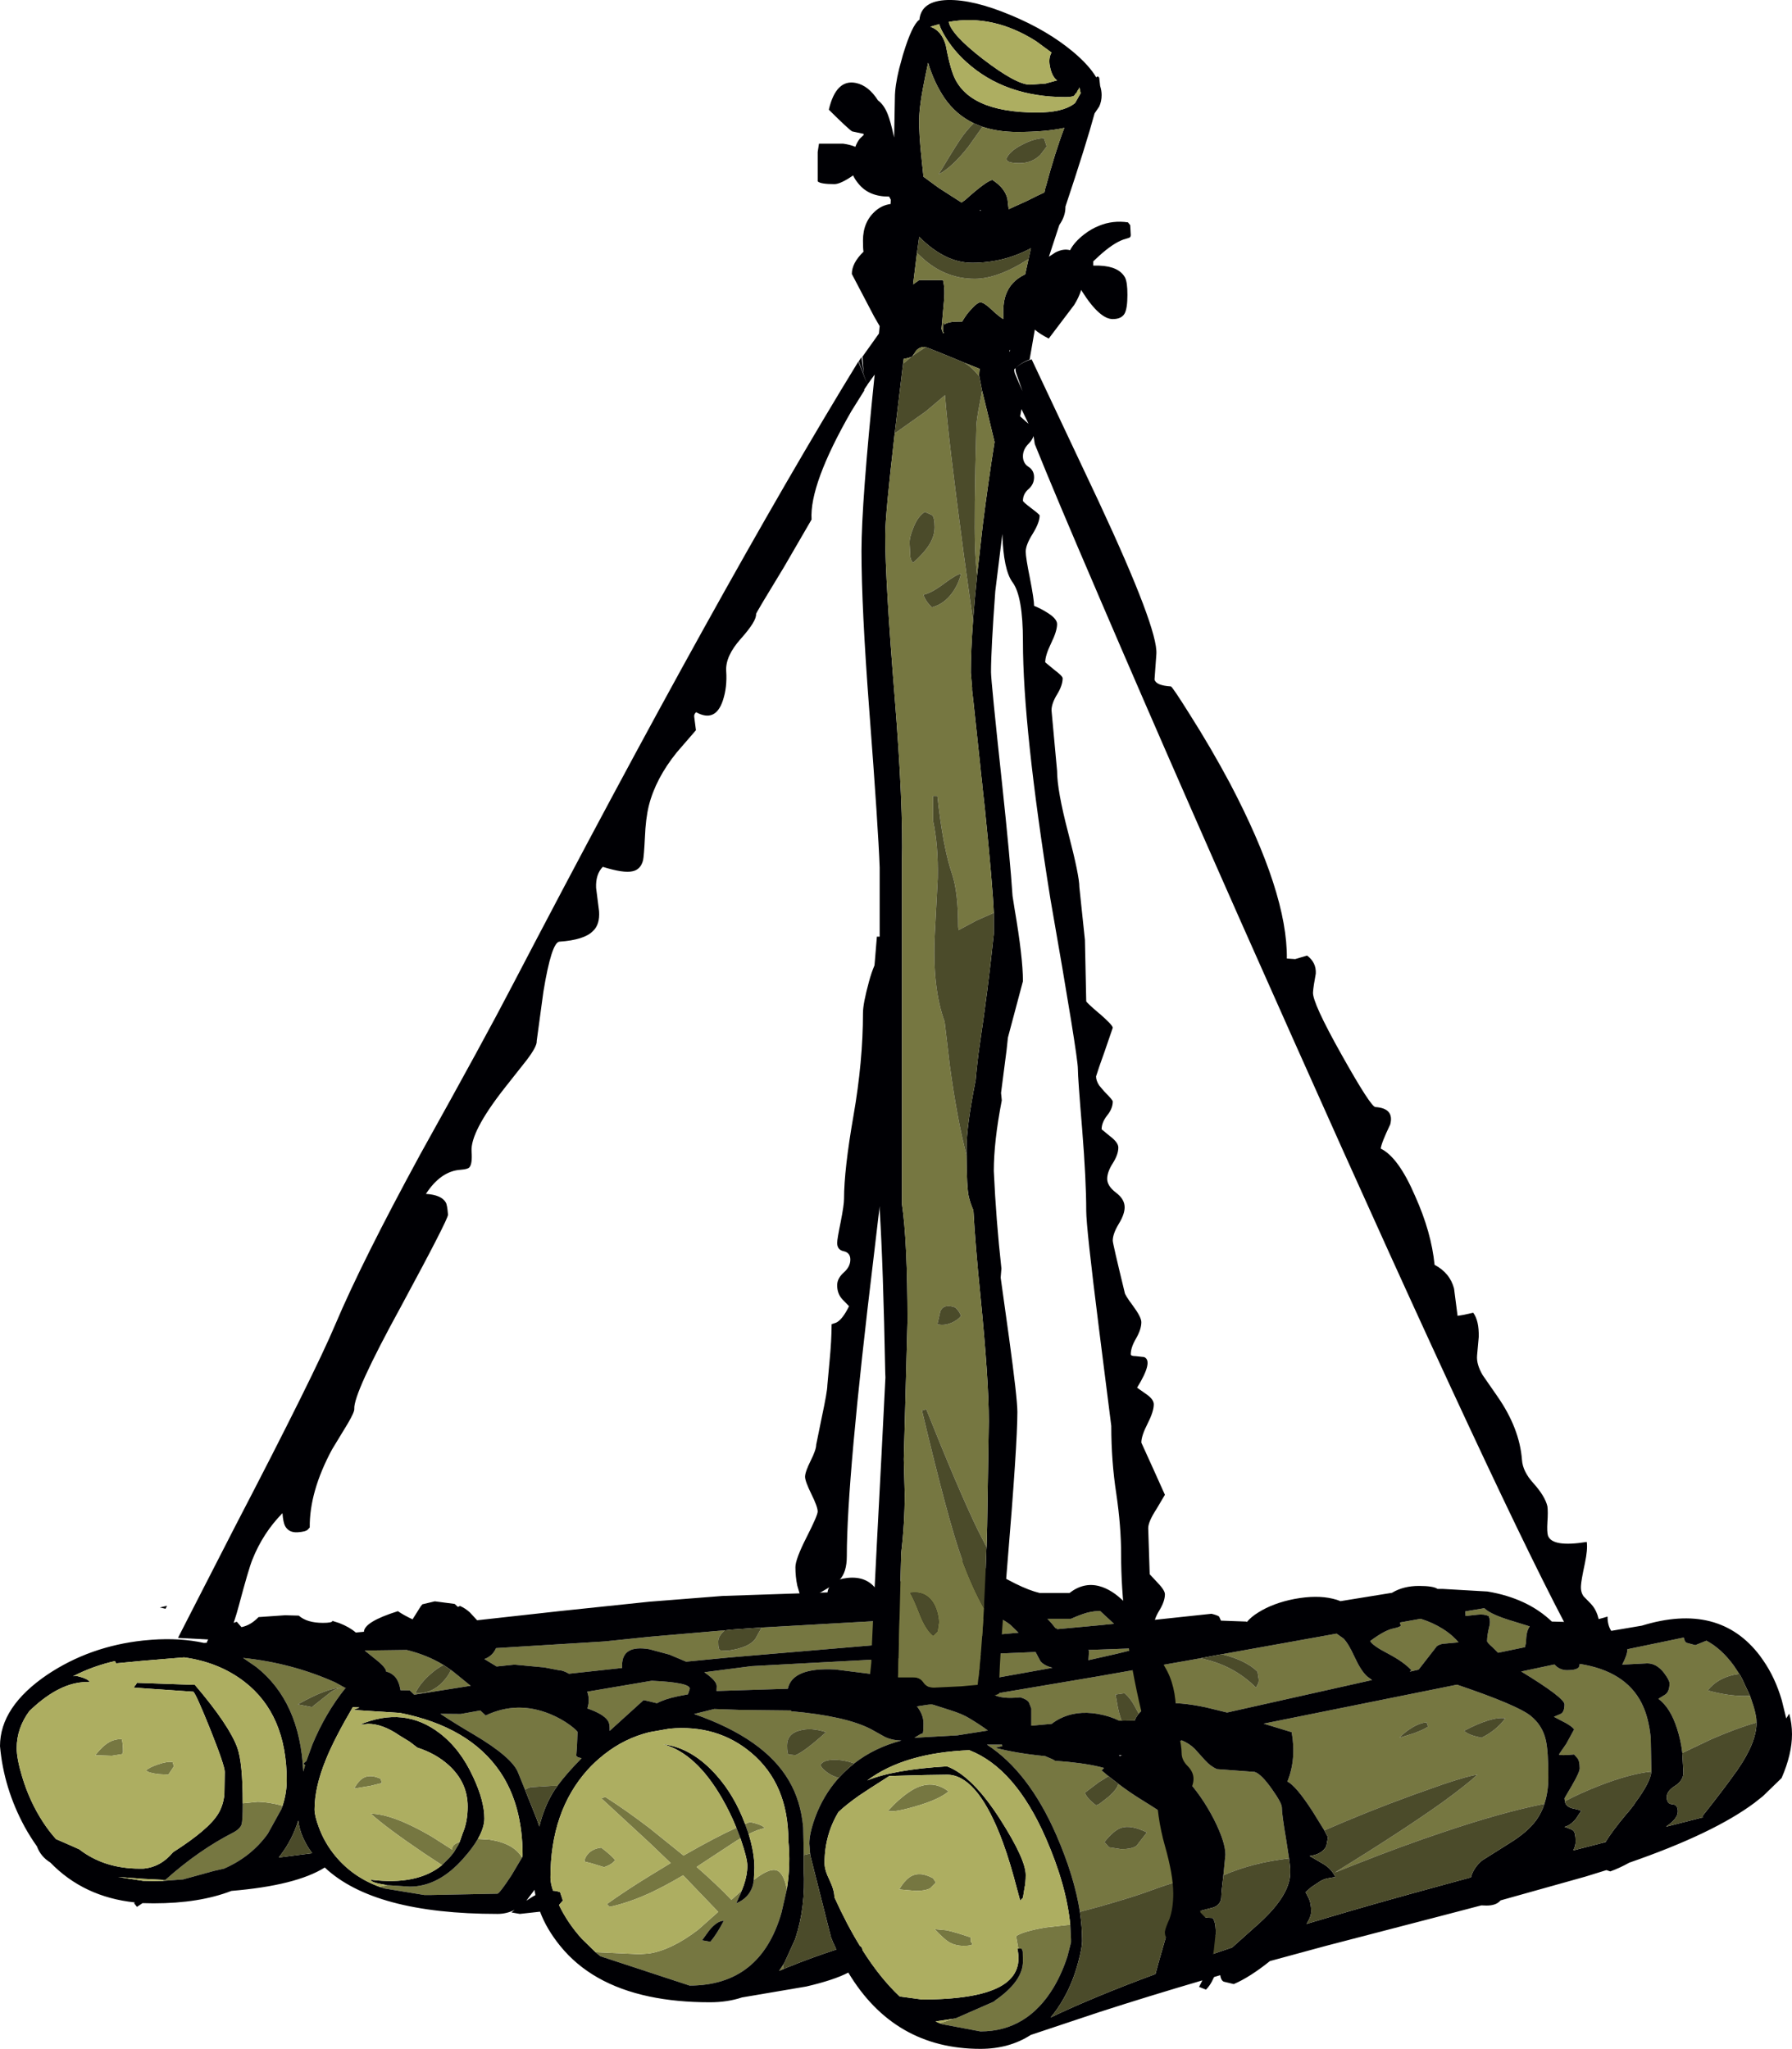 <?xml version="1.0" encoding="UTF-8" standalone="no"?>
<svg xmlns:ffdec="https://www.free-decompiler.com/flash" xmlns:xlink="http://www.w3.org/1999/xlink" ffdec:objectType="frame" height="551.9px" width="482.8px" xmlns="http://www.w3.org/2000/svg">
  <g transform="matrix(1.0, 0.0, 0.0, 1.0, 0.0, 0.0)">
    <use ffdec:characterId="85" height="131.6" transform="matrix(1.0, 0.0, 0.0, 1.0, 0.0, 420.3)" width="482.8" xlink:href="#sprite0"/>
    <use ffdec:characterId="87" height="532.6" transform="matrix(1.0, 0.0, 0.0, 1.0, 43.05, 0.0)" width="387.95" xlink:href="#sprite1"/>
  </g>
  <defs>
    <g id="sprite0" transform="matrix(1.0, 0.0, 0.0, 1.0, 0.0, 0.0)">
      <use ffdec:characterId="84" height="131.6" transform="matrix(1.0, 0.0, 0.0, 1.0, 0.0, 0.0)" width="482.8" xlink:href="#shape0"/>
    </g>
    <g id="shape0" transform="matrix(1.0, 0.0, 0.0, 1.0, 0.0, 0.0)">
      <path d="M453.25 51.9 Q452.85 48.45 451.85 45.4 450.05 39.7 446.8 37.3 L448.6 36.2 Q449.8 35.4 449.8 33.15 449.8 32.3 448.3 30.3 446.3 27.75 443.8 27.75 L437.05 28.1 Q438.45 25.5 438.45 23.95 L453.65 20.8 Q453.85 21.9 454.35 22.2 L456.75 22.85 459.75 21.65 Q463.8 23.8 467.15 28.4 L468.6 30.6 467.1 30.85 Q462.6 31.85 460.1 35.05 465.4 36.55 470.25 36.55 L471.5 36.5 471.8 37.35 Q473.25 41.45 473.25 43.65 L473.25 43.7 Q468.05 45.15 461.05 48.2 L453.25 51.9 M421.6 64.9 L421.5 64.1 423.55 60.6 Q425.6 57.05 425.6 56.05 425.6 53.85 424.85 53.15 L424.1 52.3 Q420.35 52.65 420.0 52.3 L422.0 49.4 424.1 45.55 Q423.65 44.85 421.9 43.85 L418.65 42.15 420.3 41.45 Q421.5 41.05 421.5 38.8 421.5 37.05 409.85 29.95 L418.8 28.05 Q420.15 29.6 422.25 29.6 424.6 29.6 425.35 28.85 L425.6 28.1 425.55 27.9 Q437.85 29.8 442.25 38.4 444.25 42.35 444.75 48.0 L444.9 56.6 444.9 56.9 Q438.9 57.55 430.65 60.8 425.8 62.7 421.6 64.9 M412.15 17.8 Q411.15 19.1 411.15 22.1 L410.85 23.4 403.6 24.9 402.15 23.45 Q400.65 22.15 400.65 21.75 400.65 20.25 401.25 17.8 401.65 16.25 401.05 15.0 399.85 14.45 398.05 14.65 L394.85 15.0 394.8 13.75 399.9 12.9 Q401.65 14.65 407.95 16.5 L412.15 17.8 M432.65 75.75 L432.6 75.9 431.8 76.1 432.65 75.75 M356.8 72.75 L353.65 67.65 Q349.15 60.7 346.85 59.6 349.3 53.5 348.0 46.3 L340.45 44.0 388.6 34.3 392.55 33.5 Q408.8 39.0 412.4 41.9 415.55 44.45 416.45 48.35 417.15 51.2 417.15 58.5 417.15 62.4 416.1 65.6 404.5 67.9 388.6 73.3 377.8 76.9 365.05 81.95 L359.65 84.1 Q378.25 72.6 388.6 65.2 394.8 60.7 398.05 57.75 395.7 58.0 388.6 60.4 L380.7 63.2 Q368.6 67.6 356.8 72.75 M329.2 25.3 L360.1 19.75 361.95 21.05 Q363.3 22.4 365.0 26.15 366.7 29.8 368.3 31.25 L369.65 32.25 330.6 41.0 324.85 39.6 Q310.8 36.65 306.8 41.3 L305.6 39.1 Q304.55 37.15 303.0 35.8 L300.55 36.15 Q301.1 39.55 301.55 41.25 L302.15 43.2 301.55 43.2 Q298.95 41.95 296.15 41.45 L295.65 41.35 Q289.9 40.4 285.45 42.7 284.3 43.3 283.35 44.05 L277.85 44.55 277.85 39.9 277.2 38.25 Q276.6 37.4 274.85 36.9 269.8 37.45 267.45 36.05 L296.15 31.2 323.35 26.4 Q332.2 28.1 338.4 34.3 L339.05 33.0 339.15 32.25 338.8 30.0 Q335.65 26.9 329.2 25.3 M388.6 22.5 Q387.6 22.75 387.1 23.15 L382.2 29.45 379.8 30.0 380.25 29.6 Q378.2 27.35 373.8 25.05 369.85 23.0 369.15 21.75 373.1 18.8 375.45 18.35 377.15 18.0 377.4 17.6 L377.15 16.75 382.75 15.75 Q385.95 16.75 388.6 18.4 390.65 19.65 392.3 21.35 L392.95 22.1 388.6 22.5 M394.5 45.9 Q394.95 46.6 397.1 47.3 L399.15 47.8 Q403.2 45.8 405.55 42.55 401.95 42.0 394.5 45.9 M384.35 43.65 Q382.45 43.8 380.15 45.25 378.25 46.45 377.05 47.8 L381.05 46.55 Q383.7 45.55 384.75 44.8 L384.35 43.65 M329.6 84.85 L330.15 79.3 Q330.15 75.9 327.1 69.85 323.75 63.3 319.2 58.5 315.65 54.8 312.3 53.1 L310.85 50.8 318.4 48.5 Q320.45 49.35 321.9 50.8 L324.65 53.85 Q326.2 55.55 327.9 56.25 L338.05 57.0 Q339.85 57.6 342.7 61.65 345.35 65.4 345.35 66.55 345.35 68.35 346.5 75.15 L347.3 80.3 Q337.55 81.4 329.6 84.85 M205.25 18.1 L244.2 15.9 248.6 21.75 196.75 26.15 184.85 27.3 180.35 25.4 174.95 23.95 Q167.6 22.7 167.6 28.3 L167.6 29.0 153.3 30.55 Q151.65 29.6 150.55 29.6 L146.65 28.85 138.6 28.1 133.8 28.6 130.5 26.6 Q132.7 25.8 133.65 23.65 L162.9 21.85 174.95 20.6 195.25 18.85 Q193.5 20.4 193.5 21.9 193.5 24.2 194.1 24.25 L196.1 24.35 Q201.8 23.55 203.5 21.15 L204.95 18.55 205.25 18.1 M272.25 17.4 L274.4 19.5 257.55 21.0 257.8 18.15 Q257.8 17.05 257.3 15.75 L269.65 15.75 Q271.05 16.45 272.25 17.4 M288.55 15.75 Q290.35 14.95 291.65 14.5 293.9 13.7 296.15 13.65 L296.4 13.65 299.75 16.75 300.15 17.1 296.15 17.5 284.8 18.55 284.8 18.35 284.4 18.3 283.3 16.95 282.2 15.75 288.55 15.75 M293.4 24.35 L293.2 24.15 296.15 24.05 307.05 23.65 301.0 25.15 296.15 26.25 293.25 26.9 293.4 24.35 M258.55 25.6 Q257.25 25.7 256.65 26.35 256.2 26.9 255.7 28.65 255.15 30.35 254.4 31.1 L261.45 29.65 Q265.75 28.55 266.25 27.35 261.5 25.55 259.0 25.55 L279.0 24.7 280.3 27.15 Q281.25 28.35 283.55 28.95 L264.35 32.4 264.1 32.2 Q262.5 31.1 258.9 31.1 L254.75 31.3 Q252.1 32.0 250.15 34.35 L240.75 35.25 Q241.3 33.35 240.35 31.5 L234.6 30.6 225.0 29.4 Q213.5 28.8 212.25 34.6 L193.05 35.2 193.1 33.9 Q193.1 32.45 189.75 30.15 L202.5 28.5 252.1 25.85 Q252.6 26.25 252.9 26.25 L255.65 25.9 255.6 25.7 258.55 25.6 M290.95 94.7 Q289.45 85.15 284.6 74.0 277.15 56.95 265.9 49.65 L269.95 49.65 270.05 50.05 268.15 50.5 Q273.9 52.0 281.6 52.75 283.95 53.7 284.25 54.0 291.5 54.5 296.15 55.6 L297.3 55.9 297.45 55.95 296.8 56.6 298.65 58.15 296.15 59.7 296.0 59.8 292.3 62.6 Q292.75 64.05 295.3 66.0 L296.15 65.65 298.85 63.55 Q301.1 61.45 301.3 60.2 304.25 62.45 307.4 64.4 312.9 67.8 313.75 68.55 316.0 70.55 316.8 73.9 317.6 77.3 317.6 85.3 L317.55 86.45 Q314.05 87.45 309.75 89.05 305.3 90.7 296.15 93.3 L290.95 94.7 M247.05 39.35 L250.95 38.75 256.1 40.4 Q259.3 41.4 261.15 42.55 264.15 44.35 266.15 45.85 L257.9 47.15 246.35 47.8 246.7 47.6 Q248.2 46.65 248.4 46.65 L248.6 46.65 Q248.8 46.2 248.8 43.85 248.8 41.6 247.05 39.35 M246.75 66.25 Q240.85 68.0 239.25 67.5 242.0 64.4 244.95 62.4 250.65 58.5 255.55 62.25 253.1 64.4 246.75 66.25 M250.6 88.35 Q249.25 89.05 246.75 89.05 L242.25 88.65 Q243.6 86.4 245.0 85.4 247.6 83.55 251.4 85.65 L252.15 86.8 250.6 88.35 M274.35 104.6 L273.75 101.25 Q275.55 99.95 281.7 98.9 L288.35 98.15 288.55 102.1 288.55 102.35 288.55 102.75 288.55 102.9 287.6 106.65 Q286.15 111.15 283.95 114.9 276.8 126.9 264.15 126.9 L253.8 124.95 253.15 124.7 256.85 123.5 256.9 123.45 257.65 123.3 267.7 118.9 267.9 118.75 268.05 118.6 Q275.6 113.4 275.6 108.0 L275.55 105.35 275.25 104.6 274.35 104.6 M297.55 75.9 L298.8 77.3 302.05 77.8 Q305.0 77.8 306.2 76.9 L309.0 73.3 Q304.7 71.2 302.1 72.05 300.1 72.7 297.55 75.9 M216.55 79.4 L216.4 71.95 Q215.75 64.75 212.55 59.35 205.95 48.0 187.0 41.4 L192.45 40.05 199.5 40.3 213.1 40.45 213.15 40.65 Q227.8 41.95 234.6 45.45 L238.55 47.65 Q240.45 48.5 242.85 48.55 235.6 50.45 230.15 54.7 227.25 53.7 224.65 53.75 221.85 53.75 221.05 55.1 221.4 56.2 223.25 57.4 224.55 58.25 226.0 58.6 L225.85 58.75 Q221.75 63.4 219.6 69.3 218.05 73.6 218.05 76.3 L218.3 79.45 218.25 79.0 216.55 79.4 M222.55 46.3 Q218.55 44.95 215.4 45.85 212.05 46.75 212.05 49.85 212.05 52.15 212.45 52.3 L214.3 52.5 Q216.65 51.6 222.55 46.3 M160.45 105.55 L172.3 106.1 174.95 105.9 Q181.05 104.9 188.1 99.5 L193.5 94.7 184.05 84.85 Q179.25 87.7 174.95 89.7 169.2 92.3 164.25 93.35 L163.5 92.6 Q168.6 88.95 174.95 85.05 L180.7 81.55 174.95 76.05 162.0 64.1 163.1 63.75 Q168.8 67.4 174.95 72.1 L184.2 79.55 184.2 79.5 Q193.05 74.45 198.4 72.05 L199.5 74.9 198.4 75.55 188.8 81.85 187.7 82.6 Q193.15 87.35 197.05 91.45 L199.85 88.95 199.55 89.75 199.1 90.7 198.5 92.1 198.45 92.2 198.35 92.4 Q201.85 90.95 202.85 87.55 L203.1 86.1 Q207.65 82.5 209.65 83.7 211.2 84.65 212.0 88.55 L210.55 94.9 Q204.9 114.55 185.8 114.55 L161.75 106.65 160.4 105.55 160.45 105.55 M200.75 71.05 Q201.45 70.7 202.1 70.5 205.5 71.25 206.05 72.15 204.25 72.45 201.7 73.75 L200.75 71.05 M173.4 37.65 L164.25 45.95 164.25 45.15 Q164.25 43.85 163.7 43.1 162.45 41.35 158.25 39.9 159.0 37.45 158.2 35.4 L159.05 35.25 174.95 32.55 175.6 32.45 Q185.9 32.9 185.85 34.6 L185.35 36.1 182.5 36.65 Q179.0 37.4 177.0 38.5 L174.95 38.0 173.4 37.65 M162.75 82.65 L159.3 81.6 157.5 81.15 Q157.5 80.05 158.5 79.0 159.75 77.65 162.0 77.4 165.05 79.75 165.75 80.8 L165.1 81.45 Q164.15 82.2 162.75 82.65 M211.35 108.4 L211.0 109.0 211.0 110.15 209.9 110.6 211.35 108.4 M191.15 99.6 L189.15 102.35 191.4 102.75 Q193.25 100.5 195.0 97.1 193.25 97.1 191.15 99.6 M261.55 101.6 L261.55 102.75 262.0 103.3 Q262.0 103.85 259.65 103.85 257.3 103.85 255.6 102.8 254.25 101.95 251.8 99.35 L255.0 99.65 Q257.75 100.25 261.55 101.6 M121.5 29.55 L122.0 29.9 126.8 33.8 111.6 36.2 110.4 35.05 107.9 35.0 Q107.45 32.2 106.1 31.05 105.1 30.15 104.05 30.0 104.05 28.9 101.05 26.55 L98.25 24.3 109.55 24.15 Q115.1 25.5 119.5 28.2 117.85 29.0 116.1 30.55 113.15 33.1 111.9 35.8 116.25 36.05 119.35 32.7 120.75 31.2 121.5 29.55 M141.45 61.8 L139.65 57.35 Q138.15 53.15 127.6 46.9 122.4 43.85 118.65 41.35 L124.1 41.4 129.4 40.45 130.85 41.8 Q139.35 37.75 148.3 41.45 151.2 42.65 153.65 44.45 155.6 45.95 155.6 46.3 L155.45 50.05 155.25 52.65 155.7 53.05 156.7 53.3 Q152.4 57.7 150.2 60.75 L148.65 60.75 143.05 61.1 Q142.1 61.35 141.45 61.8 M93.25 34.5 L93.0 34.5 Q87.65 41.2 84.15 49.65 L82.55 54.05 81.75 54.75 82.2 55.2 81.7 56.9 Q80.85 38.05 69.0 28.7 L65.5 26.3 Q78.65 27.65 90.35 32.9 L93.25 34.5 M88.35 36.1 Q90.35 34.4 92.25 34.3 88.25 34.3 80.25 38.8 L84.0 39.55 88.35 36.1 M128.75 75.05 L131.9 75.25 Q138.35 76.2 140.65 80.05 L137.8 84.85 Q134.75 89.5 134.05 89.8 L116.25 90.15 114.3 90.15 103.6 88.4 102.5 88.05 102.25 87.95 104.3 87.5 110.4 87.9 Q118.15 87.9 124.8 80.35 127.35 77.5 128.75 75.05 M119.1 82.1 L114.3 78.95 Q104.25 72.15 99.9 68.25 105.9 68.35 116.2 74.35 L121.85 77.95 121.85 77.6 Q121.85 76.55 123.85 75.85 L123.75 76.1 123.45 76.7 122.35 78.55 121.65 79.45 121.1 80.1 119.1 82.1 M102.9 60.0 L99.85 60.75 95.4 61.5 Q96.6 59.3 98.0 58.55 99.85 57.6 102.55 58.85 L102.9 60.0 M65.4 65.45 L69.45 65.05 Q72.4 65.1 76.1 66.1 L75.8 67.05 72.15 73.65 Q67.7 79.85 60.35 83.05 L57.7 83.65 49.35 85.95 44.1 86.35 43.65 86.05 43.7 86.05 44.3 86.05 44.6 86.05 Q53.5 78.1 62.8 73.35 64.7 72.35 65.1 71.1 65.4 70.0 65.4 65.45 M32.8 48.15 Q33.15 49.3 33.15 51.75 33.0 51.75 32.95 52.2 L30.15 52.65 25.65 52.5 Q27.7 49.95 29.4 49.0 30.85 48.15 32.8 48.15 M46.85 55.5 L45.35 57.75 42.8 57.6 Q40.05 57.3 39.35 56.6 40.25 55.75 42.65 54.95 45.15 54.1 46.5 54.35 L46.85 55.5" fill="#767741" fill-rule="evenodd" stroke="none"/>
      <path d="M468.6 30.6 L467.15 28.4 Q463.8 23.8 459.75 21.65 L456.75 22.85 454.35 22.2 Q453.85 21.9 453.65 20.8 L438.45 23.95 Q438.45 25.5 437.05 28.1 L443.8 27.75 Q446.3 27.75 448.3 30.3 449.8 32.3 449.8 33.15 449.8 35.4 448.6 36.2 L446.8 37.3 Q450.05 39.7 451.85 45.4 452.85 48.45 453.25 51.9 L453.55 57.15 Q453.55 59.3 451.3 60.75 449.05 62.15 449.05 63.75 449.05 65.65 450.55 65.7 452.05 65.8 452.05 67.65 452.05 69.55 449.05 71.6 L448.9 71.75 458.9 69.2 458.6 69.0 Q464.5 61.55 467.6 57.15 L467.85 56.85 468.1 56.45 Q473.25 49.05 473.25 43.7 L473.25 43.65 Q473.25 41.45 471.8 37.35 L471.5 36.5 471.4 36.3 469.25 31.7 469.1 31.45 469.05 31.3 468.6 30.6 M475.0 26.9 Q478.25 31.55 480.05 37.7 L481.25 42.6 482.05 41.3 Q482.8 44.0 482.8 46.85 482.8 52.2 480.0 58.65 L475.0 63.5 472.8 65.25 Q461.75 73.55 438.95 81.45 436.35 82.9 433.85 83.8 L432.8 83.45 427.15 85.2 404.3 91.6 404.1 91.8 Q402.95 93.0 400.5 93.0 L399.1 92.95 394.9 94.05 388.6 95.7 357.25 103.85 342.15 107.95 Q336.65 112.35 332.4 114.15 L329.7 113.5 Q328.95 113.15 328.75 111.75 L327.1 112.25 326.9 112.65 Q326.05 114.55 324.9 115.65 L323.05 114.9 323.95 113.15 Q309.45 117.4 296.15 121.7 L277.7 127.85 Q271.9 131.6 264.15 131.6 240.9 131.6 228.55 111.05 224.75 113.05 217.25 114.8 L199.9 117.75 Q196.0 119.05 191.25 119.05 182.3 119.05 174.95 117.5 159.3 114.2 150.95 103.9 147.25 99.35 145.5 94.65 L140.05 95.25 137.8 94.85 138.65 94.15 Q136.5 95.25 134.05 95.25 100.8 95.25 87.5 82.75 79.75 87.6 62.35 89.05 53.7 92.4 41.4 92.4 L38.6 92.35 38.4 92.35 36.9 93.35 36.15 92.4 36.3 92.15 Q22.55 90.7 13.55 81.4 10.95 79.8 9.95 77.05 8.2 74.6 6.65 71.8 1.0 61.4 0.0 50.05 0.0 39.45 12.75 30.8 24.2 23.15 38.6 21.6 L40.9 21.4 Q48.5 20.85 54.95 22.25 L55.7 22.2 Q56.6 19.15 62.15 17.1 L63.8 16.55 65.05 18.0 Q67.55 17.5 69.65 15.3 L76.8 14.8 80.5 14.9 Q82.7 16.85 87.0 16.85 89.35 16.85 89.55 16.4 L89.5 16.3 91.4 16.9 Q94.2 18.0 95.85 19.45 L98.05 19.25 Q98.15 16.55 107.2 13.7 108.8 14.8 111.15 15.9 L113.35 12.4 113.8 11.85 117.15 11.05 122.5 11.75 123.35 12.55 123.95 12.3 Q125.4 12.95 126.55 14.0 L128.55 16.15 151.1 13.65 174.95 11.15 194.65 9.6 222.95 8.65 Q223.4 5.3 228.25 4.75 233.6 4.15 236.25 8.05 237.2 8.05 239.8 6.75 242.45 5.4 244.5 5.4 248.6 5.4 252.25 8.8 L254.05 8.8 Q254.05 1.85 256.95 0.4 259.3 -0.75 264.25 1.45 L273.6 6.3 Q277.35 8.15 280.1 8.8 L288.15 8.8 Q291.95 5.85 296.15 6.95 297.85 7.4 299.6 8.5 302.85 10.55 307.65 16.4 L326.4 14.4 Q328.0 14.8 328.45 15.15 L328.95 16.25 335.8 16.5 335.85 16.6 335.95 16.6 Q337.05 15.25 339.0 14.05 343.05 11.5 348.8 10.4 354.75 9.3 359.1 10.35 360.2 10.6 361.15 11.0 L375.05 8.75 375.2 8.65 Q378.2 6.9 382.3 6.9 386.15 6.9 387.3 7.7 L388.6 7.7 400.75 8.4 Q411.5 10.2 418.1 16.5 L423.85 16.65 Q428.7 16.6 433.1 15.15 433.1 17.5 434.1 19.0 L442.35 17.6 Q463.15 11.2 474.15 25.7 L475.0 26.9 M412.15 17.8 L407.95 16.5 Q401.65 14.65 399.9 12.9 L394.8 13.75 394.85 15.0 398.05 14.65 Q399.85 14.45 401.05 15.0 401.65 16.25 401.25 17.8 400.65 20.25 400.65 21.75 400.65 22.15 402.15 23.45 L403.6 24.9 410.85 23.4 411.15 22.1 Q411.15 19.1 412.15 17.8 M444.9 56.9 L444.9 56.6 444.75 48.0 Q444.25 42.35 442.25 38.4 437.85 29.8 425.55 27.9 L425.6 28.1 425.35 28.85 Q424.6 29.6 422.25 29.6 420.15 29.6 418.8 28.05 L409.85 29.95 Q421.5 37.05 421.5 38.8 421.5 41.05 420.3 41.45 L418.65 42.15 421.9 43.85 Q423.65 44.85 424.1 45.55 L422.0 49.4 420.0 52.3 Q420.35 52.65 424.1 52.3 L424.85 53.15 Q425.6 53.85 425.6 56.05 425.6 57.05 423.55 60.6 L421.5 64.1 421.6 64.9 Q421.7 65.5 422.05 65.9 422.6 66.55 423.6 66.8 425.95 67.3 426.0 67.5 L424.6 69.6 Q423.1 71.45 421.5 71.8 423.4 72.4 423.85 72.8 424.5 73.3 424.5 75.75 424.5 77.0 423.85 78.15 L431.8 76.1 432.6 75.9 432.65 75.75 Q434.4 72.9 437.9 68.7 L438.2 68.35 438.35 68.15 438.55 67.95 438.8 67.65 439.0 67.4 439.25 67.1 440.25 65.8 440.45 65.45 Q444.7 59.75 444.9 56.9 M416.1 65.6 Q417.15 62.4 417.15 58.5 417.15 51.2 416.45 48.35 415.55 44.45 412.4 41.9 408.8 39.0 392.55 33.5 L388.6 34.3 340.45 44.0 348.0 46.3 Q349.3 53.5 346.85 59.6 349.15 60.7 353.65 67.65 L356.8 72.75 357.65 74.35 357.75 74.8 357.35 76.95 Q356.25 79.2 352.85 79.65 L356.8 81.95 356.9 82.05 357.0 82.1 Q357.8 82.6 358.4 83.3 L358.65 83.55 359.25 84.35 359.8 85.3 357.3 85.75 Q356.5 86.0 355.75 86.4 L353.35 88.0 353.2 88.1 351.75 89.4 352.65 91.15 Q353.25 92.4 353.25 94.65 353.25 96.0 352.0 97.95 L356.85 96.5 Q370.2 92.5 388.6 87.5 L396.3 85.4 Q396.95 82.85 399.3 80.85 L406.6 76.25 Q411.5 73.25 413.85 70.05 415.3 68.05 416.1 65.6 M388.6 22.5 L392.95 22.1 392.3 21.35 Q390.65 19.65 388.6 18.4 385.95 16.75 382.75 15.75 L377.15 16.75 377.4 17.6 Q377.15 18.0 375.45 18.35 373.1 18.8 369.15 21.75 369.85 23.0 373.8 25.05 378.2 27.35 380.25 29.6 L379.8 30.0 382.2 29.45 387.1 23.15 Q387.6 22.75 388.6 22.5 M306.8 41.3 Q310.8 36.65 324.85 39.6 L330.6 41.0 369.65 32.25 368.3 31.25 Q366.7 29.8 365.0 26.15 363.3 22.4 361.95 21.05 L360.1 19.75 329.2 25.3 327.3 25.65 323.35 26.4 296.15 31.2 267.45 36.05 Q269.8 37.45 274.85 36.9 276.6 37.4 277.2 38.25 L277.85 39.9 277.85 44.55 283.35 44.05 Q284.3 43.3 285.45 42.7 289.9 40.4 295.65 41.35 L296.15 41.45 Q298.95 41.95 301.55 43.2 L302.15 43.2 305.75 43.15 305.75 43.05 Q306.15 42.05 306.8 41.3 M347.3 80.3 L346.5 75.15 Q345.35 68.35 345.35 66.55 345.35 65.4 342.7 61.65 339.85 57.6 338.05 57.0 L327.9 56.25 Q326.2 55.55 324.65 53.85 L321.9 50.8 Q320.45 49.35 318.4 48.5 L310.85 50.8 312.3 53.1 Q315.65 54.8 319.2 58.5 323.75 63.3 327.1 69.85 330.15 75.9 330.15 79.3 L329.6 84.85 Q329.05 89.4 329.05 90.55 329.05 92.7 326.95 93.5 L320.25 95.25 319.85 96.0 326.8 96.35 327.2 97.3 Q327.55 98.25 327.55 100.5 327.55 101.65 322.45 107.5 L331.95 104.3 338.15 98.75 Q347.6 90.55 347.6 84.15 L347.6 84.05 347.6 83.9 347.6 83.75 347.6 83.2 347.6 83.1 347.45 81.6 347.3 80.3 M293.4 24.35 L293.25 26.9 296.15 26.25 301.0 25.15 307.05 23.65 296.15 24.05 293.2 24.15 293.4 24.35 M288.55 15.75 L282.2 15.75 283.3 16.95 284.4 18.3 284.8 18.35 284.8 18.55 296.15 17.5 300.15 17.1 299.75 16.75 296.4 13.65 296.15 13.65 Q293.9 13.7 291.65 14.5 290.35 14.95 288.55 15.75 M272.25 17.4 Q271.05 16.45 269.65 15.75 L257.3 15.75 Q257.8 17.05 257.8 18.15 L257.55 21.0 274.4 19.5 272.25 17.4 M195.25 18.85 L174.95 20.6 162.9 21.85 133.65 23.65 Q132.7 25.8 130.5 26.6 L133.8 28.6 138.6 28.1 146.65 28.85 150.55 29.6 Q151.65 29.6 153.3 30.55 L167.6 29.0 167.6 28.3 Q167.6 22.7 174.95 23.95 L180.35 25.4 184.85 27.3 196.75 26.15 248.6 21.75 244.2 15.9 205.25 18.1 196.7 18.7 195.5 18.85 195.25 18.85 M259.0 25.55 L258.55 25.6 255.6 25.7 255.65 25.9 252.9 26.25 Q252.6 26.25 252.1 25.85 L202.5 28.5 189.75 30.15 Q193.1 32.45 193.1 33.9 L193.05 35.2 212.25 34.6 Q213.5 28.8 225.0 29.4 L234.6 30.6 240.35 31.5 Q241.3 33.35 240.75 35.25 L250.15 34.35 Q252.1 32.0 254.75 31.3 L258.9 31.1 Q262.5 31.1 264.1 32.2 L264.35 32.4 283.55 28.95 Q281.25 28.35 280.3 27.15 L279.0 24.7 259.0 25.55 M247.05 39.35 Q248.8 41.6 248.8 43.85 248.8 46.2 248.6 46.65 L248.4 46.65 Q248.2 46.65 246.7 47.6 L246.35 47.8 257.9 47.15 266.15 45.85 Q264.15 44.35 261.15 42.55 259.3 41.4 256.1 40.4 L250.95 38.75 247.05 39.35 M298.65 58.15 L296.8 56.6 297.45 55.95 297.3 55.9 296.15 55.6 Q291.5 54.5 284.25 54.0 283.95 53.7 281.6 52.75 273.9 52.0 268.15 50.5 L270.05 50.05 269.95 49.65 265.9 49.65 Q277.15 56.95 284.6 74.0 289.45 85.15 290.95 94.7 291.55 98.8 291.55 102.55 291.55 104.25 290.55 108.05 289.15 113.45 286.65 117.9 285.0 120.85 283.05 123.15 289.0 120.3 296.15 117.35 303.15 114.45 311.3 111.45 311.5 110.5 314.45 100.3 317.15 90.35 317.55 86.45 L317.6 85.3 Q317.6 77.3 316.8 73.9 316.0 70.55 313.75 68.55 312.9 67.8 307.4 64.4 304.25 62.45 301.3 60.2 L299.35 58.7 298.7 58.15 298.65 58.15 M288.35 98.15 Q287.3 87.45 281.75 74.8 273.5 55.95 261.15 51.15 243.6 51.85 233.65 59.3 240.8 56.35 255.15 55.5 262.05 58.1 269.65 70.05 276.35 80.6 276.35 84.75 276.35 86.8 276.0 88.4 L275.6 90.9 274.85 91.65 273.1 85.15 Q271.3 78.65 269.3 73.65 262.9 57.75 255.15 57.75 251.4 57.75 239.6 58.1 233.15 62.2 231.35 63.45 227.9 65.9 225.9 67.8 222.15 74.05 222.15 81.55 222.15 83.45 223.5 86.15 224.8 88.9 224.8 90.75 228.1 98.05 231.7 103.9 232.2 104.05 232.4 105.05 237.1 112.5 242.35 117.45 L242.85 117.55 248.4 118.3 Q262.9 118.3 269.3 114.9 275.65 111.5 274.1 104.6 L274.35 104.6 275.25 104.6 275.55 105.35 275.6 108.0 Q275.6 113.4 268.05 118.6 L267.9 118.75 267.7 118.9 257.65 123.3 256.9 123.45 256.85 123.5 252.05 124.2 253.15 124.7 253.8 124.95 264.15 126.9 Q276.8 126.9 283.95 114.9 286.15 111.15 287.6 106.65 L288.55 102.9 288.55 102.75 288.55 102.35 288.55 102.1 288.35 98.15 M302.35 52.45 L301.45 52.55 301.7 52.75 Q302.0 52.55 302.35 52.45 M230.15 54.7 Q235.6 50.45 242.85 48.55 240.45 48.5 238.55 47.65 L234.6 45.45 Q227.8 41.95 213.15 40.65 L213.1 40.45 199.5 40.3 192.45 40.05 187.0 41.4 Q205.95 48.0 212.55 59.35 215.75 64.75 216.4 71.95 L216.55 79.4 216.55 83.25 Q217.1 93.35 214.25 102.0 L211.35 108.4 209.9 110.6 211.0 110.15 212.15 109.65 Q218.95 106.9 225.3 104.85 L225.15 104.5 225.0 104.1 224.8 103.7 224.65 103.35 224.45 102.95 224.3 102.55 224.05 101.95 223.9 101.6 218.3 79.45 218.05 76.3 Q218.05 73.6 219.6 69.3 221.75 63.4 225.85 58.75 L226.0 58.6 226.15 58.4 Q228.0 56.4 230.15 54.7 M212.0 88.55 Q213.05 82.0 212.4 75.55 212.4 60.25 202.4 51.85 193.25 44.15 180.35 45.35 L174.95 46.3 Q168.3 47.95 162.9 52.2 L162.4 52.6 Q160.25 54.3 158.3 56.45 148.3 67.6 148.3 85.5 148.3 86.9 149.0 89.0 150.0 89.05 150.9 89.4 L151.65 91.65 150.6 92.85 Q152.95 97.75 156.8 102.0 L160.45 105.55 160.4 105.55 161.75 106.65 185.8 114.55 Q204.9 114.55 210.55 94.9 L212.0 88.55 M198.4 72.05 Q196.7 67.85 194.5 64.05 187.5 51.95 178.7 49.55 186.55 50.5 193.2 58.1 197.85 63.4 200.65 70.8 L200.75 71.05 201.7 73.75 Q203.25 78.7 203.25 82.85 L203.1 86.1 202.85 87.55 Q201.85 90.95 198.35 92.4 L198.45 92.2 198.5 92.1 199.1 90.7 199.55 89.75 200.4 87.5 Q201.35 84.75 201.35 82.3 201.35 80.35 199.65 75.35 L199.5 74.9 198.4 72.05 M173.4 37.65 L174.95 38.0 177.0 38.5 Q179.0 37.4 182.5 36.65 L185.35 36.1 185.85 34.6 Q185.9 32.9 175.6 32.45 L174.95 32.55 159.05 35.25 158.2 35.4 Q159.0 37.45 158.25 39.9 162.45 41.35 163.7 43.1 164.25 43.85 164.25 45.15 L164.25 45.95 173.4 37.65 M191.15 99.6 Q193.25 97.1 195.0 97.1 193.25 100.5 191.4 102.75 L189.15 102.35 191.15 99.6 M119.5 28.2 Q115.1 25.5 109.55 24.15 L98.25 24.3 101.05 26.55 Q104.05 28.9 104.05 30.0 105.1 30.15 106.1 31.05 107.45 32.2 107.9 35.0 L110.4 35.05 111.6 36.2 126.8 33.8 122.0 29.9 121.5 29.55 119.5 28.2 M150.2 60.75 Q152.4 57.7 156.7 53.3 L155.7 53.05 155.25 52.65 155.45 50.05 155.6 46.3 Q155.6 45.95 153.65 44.45 151.2 42.65 148.3 41.45 139.35 37.75 130.85 41.8 L129.4 40.45 124.1 41.4 118.65 41.35 Q122.4 43.85 127.6 46.9 138.15 53.15 139.65 57.35 L141.45 61.8 144.65 69.8 145.3 71.7 Q146.7 66.0 149.45 61.8 L150.2 60.75 M93.25 34.5 L90.35 32.9 Q78.65 27.65 65.5 26.3 L69.0 28.7 Q80.85 38.05 81.7 56.9 L82.2 55.2 81.75 54.75 82.55 54.05 84.15 49.65 Q87.65 41.2 93.0 34.5 L93.25 34.5 M123.85 75.85 L124.65 73.55 Q126.0 70.4 126.0 66.35 126.0 59.8 120.85 55.15 117.4 52.05 112.45 50.45 L110.35 48.85 107.65 47.2 Q103.1 44.05 99.15 44.05 L96.9 44.3 Q108.9 39.2 118.5 46.6 124.05 50.85 127.5 58.4 130.5 64.8 130.5 69.55 130.5 71.95 128.75 75.05 127.35 77.5 124.8 80.35 118.15 87.9 110.4 87.9 L104.3 87.5 103.75 87.4 Q99.9 86.8 99.9 86.05 112.45 87.6 119.1 82.1 L121.1 80.1 121.65 79.45 122.35 78.55 123.45 76.7 123.75 76.1 123.85 75.85 M140.65 80.05 L140.8 79.5 Q140.8 65.95 134.75 57.0 126.45 44.8 107.75 41.1 L95.25 40.3 96.85 39.65 95.05 39.55 Q90.1 48.0 87.85 53.55 84.75 61.1 84.75 67.1 84.75 68.85 85.9 71.9 87.45 76.15 90.4 79.7 95.1 85.35 102.25 87.95 L102.5 88.05 103.6 88.4 114.3 90.15 116.25 90.15 134.05 89.8 Q134.75 89.5 137.8 84.85 L140.65 80.05 M141.8 91.7 L143.5 90.6 144.25 90.2 144.0 88.75 143.8 89.05 141.8 91.7 M75.8 67.05 Q77.25 63.2 77.25 59.25 77.25 41.55 65.9 32.75 59.05 27.45 49.6 26.15 L38.6 27.05 31.3 27.75 30.95 27.15 Q24.95 28.5 19.65 31.25 L20.4 31.1 Q23.8 31.85 24.15 32.8 17.15 32.45 9.55 39.1 L7.95 40.55 Q4.5 45.2 4.5 50.6 4.5 53.45 6.0 58.4 8.0 65.0 11.55 70.45 13.2 73.0 15.1 75.1 L19.0 76.8 21.35 77.85 Q28.05 83.05 37.65 83.05 L38.6 83.05 Q43.3 82.65 46.6 78.65 56.25 72.5 58.8 68.25 60.15 66.0 60.45 63.1 L60.55 57.0 Q60.55 55.3 56.7 45.65 52.9 36.2 52.1 35.4 L36.15 34.3 Q36.15 33.9 36.55 33.6 L36.9 33.0 52.5 33.55 Q61.75 44.4 63.95 50.5 65.4 54.65 65.4 65.25 L65.4 65.45 Q65.4 70.0 65.1 71.1 64.7 72.35 62.8 73.35 53.5 78.1 44.6 86.05 L44.3 86.05 43.7 86.05 43.65 86.05 38.6 85.8 31.8 85.3 38.6 86.35 41.4 86.4 44.1 86.35 49.35 85.95 57.7 83.65 60.35 83.05 Q67.7 79.85 72.15 73.65 L75.8 67.05 M75.1 80.05 L84.1 78.9 Q80.9 74.55 80.35 70.1 78.8 75.15 75.7 79.25 L75.1 80.05" fill="#000004" fill-rule="evenodd" stroke="none"/>
      <path d="M453.25 51.9 L461.05 48.2 Q468.05 45.15 473.25 43.7 473.25 49.05 468.1 56.45 L467.85 56.85 467.6 57.15 Q464.5 61.55 458.6 69.0 L458.9 69.2 448.9 71.75 449.05 71.6 Q452.05 69.55 452.05 67.65 452.05 65.8 450.55 65.7 449.05 65.65 449.05 63.75 449.05 62.15 451.3 60.75 453.55 59.3 453.55 57.15 L453.25 51.9 M471.5 36.5 L470.25 36.55 Q465.4 36.55 460.1 35.05 462.6 31.85 467.1 30.85 L468.6 30.6 469.05 31.3 469.1 31.45 469.25 31.7 471.4 36.3 471.5 36.5 M421.6 64.9 Q425.8 62.7 430.65 60.8 438.9 57.55 444.9 56.9 444.7 59.75 440.45 65.45 L440.25 65.8 439.25 67.1 439.0 67.4 438.8 67.65 438.55 67.95 438.35 68.15 438.2 68.35 437.9 68.7 Q434.4 72.9 432.65 75.75 L431.8 76.1 423.85 78.15 Q424.5 77.0 424.5 75.75 424.5 73.3 423.85 72.8 423.4 72.4 421.5 71.8 423.1 71.45 424.6 69.6 L426.0 67.5 Q425.95 67.3 423.6 66.8 422.6 66.55 422.05 65.9 421.7 65.5 421.6 64.9 M356.8 72.75 Q368.6 67.6 380.7 63.2 L388.6 60.4 Q395.7 58.0 398.05 57.75 394.8 60.7 388.6 65.2 378.25 72.6 359.65 84.1 L365.05 81.95 Q377.8 76.9 388.6 73.3 404.5 67.9 416.1 65.6 415.3 68.05 413.85 70.05 411.5 73.25 406.6 76.25 L399.3 80.85 Q396.95 82.85 396.3 85.4 L388.6 87.5 Q370.2 92.5 356.85 96.5 L352.0 97.95 Q353.25 96.0 353.25 94.65 353.25 92.4 352.65 91.15 L351.75 89.4 353.2 88.1 353.35 88.0 355.75 86.4 Q356.5 86.0 357.3 85.75 L359.8 85.3 359.25 84.35 358.65 83.55 358.4 83.3 Q357.8 82.6 357.0 82.1 L356.9 82.05 356.8 81.95 352.85 79.65 Q356.25 79.2 357.35 76.95 L357.75 74.8 357.65 74.35 356.8 72.75 M329.2 25.3 Q335.65 26.9 338.8 30.0 L339.15 32.25 339.05 33.0 338.4 34.3 Q332.2 28.1 323.35 26.4 L327.3 25.65 329.2 25.3 M302.15 43.2 L301.55 41.25 Q301.1 39.55 300.55 36.15 L303.0 35.8 Q304.55 37.15 305.6 39.1 L306.8 41.3 Q306.15 42.05 305.75 43.05 L305.75 43.15 302.15 43.2 M384.35 43.65 L384.75 44.8 Q383.7 45.55 381.05 46.55 L377.05 47.8 Q378.25 46.45 380.15 45.25 382.45 43.8 384.35 43.65 M394.5 45.9 Q401.95 42.0 405.55 42.55 403.2 45.8 399.15 47.8 L397.1 47.3 Q394.95 46.6 394.5 45.9 M329.6 84.85 Q337.55 81.4 347.3 80.3 L347.45 81.6 347.6 83.1 347.6 83.2 347.6 83.75 347.6 83.9 347.6 84.05 347.6 84.15 Q347.6 90.55 338.15 98.75 L331.95 104.3 322.45 107.5 Q327.55 101.65 327.55 100.5 327.55 98.25 327.2 97.3 L326.8 96.35 319.85 96.0 320.25 95.25 326.95 93.5 Q329.05 92.7 329.05 90.55 329.05 89.4 329.6 84.85 M205.25 18.1 L204.95 18.55 203.5 21.15 Q201.8 23.55 196.1 24.35 L194.1 24.25 Q193.5 24.2 193.5 21.9 193.5 20.4 195.25 18.85 L195.5 18.85 196.7 18.7 205.25 18.1 M259.0 25.55 Q261.5 25.55 266.25 27.35 265.75 28.55 261.45 29.65 L254.4 31.1 Q255.15 30.35 255.7 28.65 256.2 26.9 256.65 26.35 257.25 25.7 258.55 25.6 L259.0 25.55 M290.95 94.7 L296.15 93.3 Q305.3 90.7 309.75 89.05 314.05 87.45 317.55 86.45 317.15 90.35 314.45 100.3 311.5 110.5 311.3 111.45 303.15 114.45 296.15 117.35 289.0 120.3 283.05 123.15 285.0 120.85 286.65 117.9 289.15 113.45 290.55 108.05 291.55 104.25 291.55 102.55 291.55 98.8 290.95 94.7 M301.3 60.2 Q301.1 61.45 298.85 63.55 L296.15 65.65 295.3 66.0 Q292.75 64.05 292.3 62.6 L296.0 59.8 296.15 59.7 298.65 58.15 298.7 58.15 299.35 58.7 301.3 60.2 M297.55 75.9 Q300.1 72.7 302.1 72.05 304.7 71.2 309.0 73.3 L306.2 76.9 Q305.0 77.8 302.05 77.8 L298.8 77.3 297.55 75.9 M216.55 79.4 L218.25 79.0 218.3 79.45 223.9 101.6 224.05 101.95 224.3 102.55 224.45 102.95 224.65 103.35 224.8 103.7 225.0 104.1 225.15 104.5 225.3 104.85 Q218.95 106.9 212.15 109.65 L211.0 110.15 211.0 109.0 211.35 108.4 214.25 102.0 Q217.1 93.35 216.55 83.25 L216.55 79.4 M226.0 58.6 Q224.55 58.25 223.25 57.4 221.4 56.2 221.05 55.1 221.85 53.75 224.65 53.75 227.25 53.7 230.15 54.7 228.0 56.4 226.15 58.4 L226.0 58.6 M222.55 46.3 Q216.65 51.6 214.3 52.5 L212.45 52.3 Q212.05 52.15 212.05 49.85 212.05 46.75 215.4 45.85 218.55 44.95 222.55 46.3 M121.5 29.55 Q120.75 31.2 119.35 32.7 116.25 36.05 111.9 35.8 113.15 33.1 116.1 30.55 117.85 29.0 119.5 28.2 L121.5 29.55 M141.45 61.8 Q142.1 61.35 143.05 61.1 L148.65 60.75 150.2 60.75 149.45 61.8 Q146.7 66.0 145.3 71.7 L144.65 69.8 141.45 61.8 M88.35 36.1 L84.0 39.55 80.25 38.8 Q88.25 34.3 92.25 34.3 90.35 34.4 88.35 36.1 M75.1 80.05 L75.7 79.25 Q78.8 75.15 80.35 70.1 80.9 74.55 84.1 78.9 L75.1 80.05" fill="#4b4b2a" fill-rule="evenodd" stroke="none"/>
      <path d="M250.6 88.35 L252.15 86.8 251.4 85.65 Q247.6 83.55 245.0 85.4 243.6 86.4 242.25 88.65 L246.75 89.05 Q249.25 89.05 250.6 88.35 M246.75 66.25 Q253.1 64.4 255.55 62.25 250.65 58.5 244.95 62.4 242.0 64.4 239.25 67.5 240.85 68.0 246.75 66.25 M274.35 104.6 L274.1 104.6 Q275.65 111.5 269.3 114.9 262.9 118.3 248.4 118.3 L242.85 117.55 242.35 117.45 Q237.1 112.5 232.4 105.05 232.2 104.05 231.7 103.9 228.1 98.05 224.8 90.75 224.8 88.9 223.5 86.15 222.15 83.45 222.15 81.55 222.15 74.05 225.9 67.8 227.9 65.9 231.35 63.45 233.15 62.2 239.6 58.1 251.4 57.75 255.15 57.75 262.9 57.75 269.3 73.65 271.3 78.65 273.1 85.15 L274.85 91.65 275.6 90.9 276.0 88.4 Q276.35 86.8 276.35 84.75 276.35 80.6 269.65 70.05 262.05 58.1 255.15 55.5 240.8 56.35 233.65 59.3 243.6 51.85 261.15 51.15 273.5 55.95 281.75 74.8 287.3 87.45 288.35 98.15 L281.7 98.9 Q275.55 99.95 273.75 101.25 L274.35 104.6 M253.15 124.7 L252.05 124.2 256.85 123.5 253.15 124.7 M160.45 105.55 L156.8 102.0 Q152.95 97.75 150.6 92.85 L151.65 91.65 150.9 89.4 Q150.0 89.05 149.0 89.0 148.3 86.9 148.3 85.5 148.3 67.6 158.3 56.45 160.25 54.3 162.4 52.6 L162.9 52.2 Q168.3 47.95 174.95 46.3 L180.35 45.35 Q193.25 44.15 202.4 51.85 212.4 60.25 212.4 75.55 213.05 82.0 212.0 88.55 211.2 84.65 209.65 83.7 207.65 82.5 203.1 86.1 L203.25 82.85 Q203.25 78.7 201.7 73.75 204.25 72.45 206.05 72.15 205.5 71.25 202.1 70.5 201.45 70.7 200.75 71.05 L200.65 70.8 Q197.85 63.4 193.2 58.1 186.55 50.5 178.7 49.55 187.5 51.95 194.5 64.05 196.7 67.85 198.4 72.05 193.05 74.45 184.2 79.5 L184.2 79.55 174.95 72.1 Q168.8 67.4 163.1 63.75 L162.0 64.1 174.95 76.05 180.7 81.55 174.95 85.05 Q168.6 88.95 163.5 92.6 L164.25 93.35 Q169.2 92.3 174.95 89.7 179.25 87.7 184.05 84.85 L193.5 94.7 188.1 99.5 Q181.05 104.9 174.95 105.9 L172.3 106.1 160.45 105.55 M162.75 82.65 Q164.15 82.2 165.1 81.45 L165.75 80.8 Q165.05 79.75 162.0 77.4 159.75 77.65 158.5 79.0 157.5 80.05 157.5 81.15 L159.3 81.6 162.75 82.65 M199.5 74.9 L199.65 75.35 Q201.35 80.35 201.35 82.3 201.35 84.75 200.4 87.5 L199.55 89.75 199.85 88.95 197.05 91.45 Q193.15 87.35 187.7 82.6 L188.8 81.85 198.4 75.55 199.5 74.9 M261.55 101.6 Q257.75 100.25 255.0 99.65 L251.8 99.35 Q254.25 101.95 255.6 102.8 257.3 103.85 259.65 103.85 262.0 103.85 262.0 103.3 L261.55 102.75 261.55 101.6 M128.75 75.05 Q130.5 71.95 130.5 69.55 130.5 64.8 127.5 58.4 124.05 50.85 118.5 46.6 108.9 39.2 96.9 44.3 L99.15 44.05 Q103.1 44.05 107.65 47.2 L110.35 48.85 112.45 50.45 Q117.4 52.05 120.85 55.15 126.0 59.8 126.0 66.35 126.0 70.4 124.65 73.55 L123.85 75.85 Q121.85 76.55 121.85 77.6 L121.85 77.95 116.2 74.35 Q105.9 68.35 99.9 68.25 104.25 72.15 114.3 78.95 L119.1 82.1 Q112.45 87.6 99.9 86.05 99.9 86.8 103.75 87.4 L104.3 87.5 102.25 87.95 Q95.1 85.35 90.4 79.7 87.45 76.15 85.9 71.9 84.75 68.85 84.75 67.1 84.75 61.1 87.85 53.55 90.1 48.0 95.05 39.55 L96.85 39.65 95.25 40.3 107.75 41.1 Q126.45 44.8 134.75 57.0 140.8 65.95 140.8 79.5 L140.65 80.05 Q138.35 76.2 131.9 75.25 L128.75 75.05 M102.9 60.0 L102.55 58.85 Q99.85 57.6 98.0 58.55 96.6 59.3 95.4 61.5 L99.85 60.75 102.9 60.0 M65.4 65.45 L65.4 65.25 Q65.4 54.65 63.95 50.5 61.75 44.4 52.5 33.55 L36.9 33.0 36.55 33.6 Q36.15 33.9 36.15 34.3 L52.1 35.4 Q52.9 36.2 56.7 45.65 60.55 55.3 60.55 57.0 L60.45 63.1 Q60.15 66.0 58.8 68.25 56.25 72.5 46.6 78.65 43.3 82.65 38.6 83.05 L37.65 83.05 Q28.05 83.05 21.35 77.85 L19.0 76.8 15.1 75.1 Q13.2 73.0 11.55 70.45 8.0 65.0 6.0 58.4 4.5 53.45 4.5 50.6 4.5 45.2 7.95 40.55 L9.55 39.1 Q17.15 32.45 24.15 32.8 23.8 31.85 20.4 31.1 L19.65 31.25 Q24.95 28.5 30.95 27.15 L31.3 27.75 38.6 27.05 49.6 26.15 Q59.05 27.45 65.9 32.75 77.25 41.55 77.25 59.25 77.25 63.2 75.8 67.05 L76.1 66.1 Q72.4 65.1 69.45 65.05 L65.4 65.45 M44.1 86.35 L41.4 86.4 38.6 86.35 31.8 85.3 38.6 85.8 43.65 86.05 44.1 86.35 M46.85 55.5 L46.5 54.35 Q45.15 54.1 42.65 54.95 40.25 55.75 39.35 56.6 40.05 57.3 42.8 57.6 L45.35 57.75 46.85 55.5 M32.8 48.15 Q30.85 48.15 29.4 49.0 27.7 49.95 25.65 52.5 L30.15 52.65 32.95 52.2 Q33.0 51.75 33.15 51.75 33.15 49.3 32.8 48.15" fill="#adae61" fill-rule="evenodd" stroke="none"/>
    </g>
    <g id="sprite1" transform="matrix(1.0, 0.0, 0.0, 1.0, 0.0, 0.0)">
      <use ffdec:characterId="86" height="532.6" transform="matrix(1.0, 0.0, 0.0, 1.0, 0.0, 0.0)" width="387.95" xlink:href="#shape1"/>
    </g>
    <g id="shape1" transform="matrix(1.0, 0.0, 0.0, 1.0, 0.0, 0.0)">
      <path d="M343.45 340.7 Q347.6 342.9 348.7 347.1 L349.65 354.45 351.45 354.15 353.85 353.6 Q355.45 355.7 355.35 360.15 L354.9 365.15 Q354.7 367.5 356.4 370.4 L360.35 376.1 Q366.35 384.7 367.0 393.25 367.2 396.35 370.05 399.5 373.2 403.0 373.85 405.75 374.05 407.2 373.85 410.05 373.7 412.65 374.0 413.65 375.15 416.85 384.45 415.35 384.75 417.3 383.95 421.1 382.95 425.8 382.9 427.05 382.75 428.8 383.6 430.0 L385.55 432.0 Q387.95 434.5 387.95 439.15 384.2 440.2 380.9 441.7 362.15 407.3 305.3 279.8 276.6 215.6 253.1 160.85 L252.25 158.85 Q241.5 133.9 235.75 119.65 L235.4 117.45 Q235.05 118.55 234.05 119.55 232.55 121.05 232.55 122.9 232.55 124.8 234.05 125.75 235.55 126.7 235.55 128.55 235.55 130.45 234.05 131.75 232.55 133.05 232.55 134.9 232.55 135.2 234.8 136.9 237.05 138.6 237.05 138.85 237.05 140.75 235.2 143.75 233.3 146.75 233.3 148.6 233.3 150.2 234.45 155.85 235.55 161.5 235.55 163.2 237.1 163.8 238.65 164.75 241.75 166.55 241.75 168.1 241.75 170.0 240.15 173.25 238.55 176.55 238.55 178.4 L240.9 180.35 Q243.25 182.1 243.25 182.7 243.25 184.6 241.75 187.05 240.25 189.5 240.25 191.35 L241.75 207.65 Q241.75 212.9 244.75 224.35 247.75 235.85 247.75 238.95 L249.25 253.2 249.6 269.7 Q249.6 270.0 253.1 273.0 L253.2 273.05 Q256.75 276.15 256.75 276.85 L254.5 283.4 253.1 287.35 252.25 289.95 Q252.25 291.1 253.1 292.4 L254.5 294.05 Q256.75 296.3 256.75 296.7 256.75 298.6 255.25 300.45 253.75 302.35 253.75 304.2 L256.0 306.05 Q258.25 307.75 258.25 309.1 258.25 311.0 256.75 313.35 255.25 315.7 255.25 317.55 255.25 319.45 257.6 321.25 259.95 323.0 259.95 325.2 259.95 327.1 258.35 329.7 256.75 332.35 256.75 334.2 256.75 334.95 259.95 348.1 259.95 348.75 262.2 351.75 264.45 354.8 264.45 356.15 264.45 358.05 263.05 360.5 261.6 362.95 261.6 364.8 261.6 365.3 262.9 365.3 L265.2 365.55 Q267.75 366.6 263.3 373.8 L266.0 375.7 Q267.8 377.0 267.8 378.3 267.8 380.2 266.15 383.45 264.45 386.75 264.45 388.6 L267.65 395.65 270.8 402.65 268.55 406.45 Q266.3 409.9 266.3 411.65 L266.7 424.05 268.75 426.25 Q270.8 428.35 270.8 429.45 270.8 431.35 269.3 433.8 267.8 436.25 267.8 438.1 267.8 444.1 270.8 449.05 273.8 453.95 273.8 461.55 273.8 463.9 274.55 467.15 275.3 470.4 275.3 472.2 275.3 474.1 276.9 475.7 278.5 477.3 278.5 479.15 278.5 481.05 277.1 483.1 275.7 485.2 275.7 487.05 275.7 492.3 278.05 500.0 280.35 507.65 280.35 515.15 L282.45 517.3 Q284.5 519.3 284.5 520.4 L284.0 525.1 Q283.55 527.65 283.75 529.6 283.45 530.35 282.15 531.2 280.7 532.05 278.7 532.6 270.45 523.0 270.8 520.3 270.95 519.3 272.05 516.85 273.05 514.0 273.05 510.1 273.05 505.1 270.8 497.2 268.55 489.3 268.55 481.2 268.55 478.7 267.05 472.2 L263.8 458.2 Q259.0 436.6 259.0 418.8 259.0 411.15 257.7 402.35 256.35 393.6 256.35 384.1 L253.1 358.4 253.0 357.6 Q249.6 330.6 249.6 326.15 249.6 317.85 248.5 304.1 247.35 290.3 247.35 287.9 247.35 284.45 239.95 242.15 232.55 195.95 232.55 172.8 232.55 160.6 229.75 156.85 227.3 153.55 227.0 143.85 L225.1 159.25 Q223.95 174.9 223.95 181.05 223.95 183.45 226.95 211.3 229.1 231.45 229.75 241.35 L230.3 244.85 Q232.55 257.95 232.55 264.3 L228.5 279.5 228.15 282.8 226.65 294.4 226.85 296.4 Q224.7 307.45 224.7 315.45 225.3 328.6 226.75 341.7 L226.55 344.15 228.8 360.3 Q231.05 376.7 231.05 380.35 231.05 389.1 228.35 421.4 225.8 451.45 226.2 456.1 225.4 456.9 218.65 458.0 L209.1 459.1 Q194.75 459.1 192.05 455.3 191.1 453.95 191.3 451.65 L191.7 447.85 Q191.7 443.75 194.45 391.8 L195.5 371.05 195.45 369.85 Q194.9 340.85 193.95 325.8 L193.95 324.9 192.35 338.45 Q185.1 398.3 185.1 419.15 185.1 423.6 183.1 425.6 181.55 427.15 173.1 431.7 L171.75 427.1 Q171.25 424.7 171.25 422.15 171.25 420.0 174.25 414.1 177.25 408.2 177.25 407.15 177.25 405.9 175.55 402.45 173.85 399.0 173.85 397.8 173.85 396.5 175.35 393.5 176.85 390.5 176.85 389.15 L178.35 381.8 Q179.85 374.75 179.85 373.2 L180.45 366.65 Q181.0 361.0 181.0 356.7 L182.3 356.25 Q183.95 355.4 185.7 351.85 L183.9 350.0 Q182.5 348.5 182.5 346.2 182.5 344.35 184.3 342.75 186.05 341.2 186.05 339.3 186.05 337.45 184.3 337.05 182.5 336.7 182.5 334.8 182.5 333.75 183.45 329.15 184.35 324.55 184.35 322.95 184.35 315.1 186.9 300.5 189.45 285.85 189.45 272.9 189.45 270.35 191.05 264.5 191.7 262.05 192.55 260.05 L192.65 258.95 193.2 252.3 193.95 252.3 193.95 233.7 Q193.6 223.5 191.15 191.3 189.05 163.65 189.05 148.4 189.05 135.35 192.6 100.9 L190.65 103.6 190.65 103.65 189.8 104.9 189.8 105.2 186.3 110.8 Q175.0 130.5 175.6 139.95 L168.2 152.7 Q160.6 165.15 160.65 165.4 160.8 167.3 156.55 172.05 152.35 176.75 152.6 180.75 152.9 185.1 151.7 188.7 149.7 194.7 144.5 191.85 143.85 192.4 144.0 193.2 L144.45 196.7 139.3 202.65 Q133.6 209.7 131.75 217.05 130.9 220.55 130.7 225.6 130.45 230.6 130.2 231.75 129.55 234.25 127.35 234.7 124.95 235.25 119.35 233.5 117.4 235.5 117.55 239.15 L118.35 245.45 Q118.6 249.05 116.7 250.8 114.35 253.2 107.7 253.65 105.55 253.75 103.35 267.15 L101.55 280.4 Q101.7 281.8 98.85 285.55 L92.65 293.4 Q83.65 304.95 84.0 310.15 84.25 313.55 83.4 314.45 83.0 314.95 81.05 315.1 75.7 315.45 71.7 321.6 75.85 321.85 77.05 323.9 77.45 324.55 77.65 327.2 77.7 328.4 65.0 351.9 52.15 375.35 52.4 379.5 52.5 380.3 50.65 383.45 L46.4 390.45 Q40.3 401.8 40.4 411.45 L39.9 412.0 Q39.35 412.6 37.15 412.75 34.75 412.9 33.75 411.05 33.25 410.1 33.05 407.6 27.8 412.95 24.95 420.1 23.95 422.55 21.3 432.5 20.15 436.85 18.75 440.15 L18.25 441.25 16.35 441.8 4.9 441.2 9.1 433.0 20.2 411.35 Q41.7 370.05 47.3 356.75 54.5 339.75 70.2 310.9 87.75 279.4 94.8 265.8 151.25 157.65 188.2 97.4 L189.65 101.05 189.65 101.1 190.65 103.6 189.65 100.95 189.65 100.9 188.3 97.35 189.05 96.2 189.65 100.65 189.3 96.1 193.75 89.85 193.95 87.85 192.45 85.25 186.45 73.8 Q186.45 70.85 189.6 67.8 189.45 67.1 189.45 64.8 189.45 59.7 192.9 56.75 194.65 55.25 196.9 54.95 L196.95 53.8 196.5 52.95 196.35 52.95 Q191.05 52.95 188.25 49.5 187.25 48.3 186.8 47.25 183.4 49.6 181.75 49.6 178.0 49.6 177.25 48.85 L177.25 40.95 177.6 38.7 184.1 38.7 Q185.95 38.95 187.4 39.55 187.85 38.3 188.6 37.35 L189.65 36.35 189.6 36.05 186.55 35.4 Q185.65 34.9 180.25 29.55 182.2 21.25 187.55 22.35 190.95 23.05 193.5 27.05 195.15 28.25 196.15 30.85 196.85 32.6 197.75 36.6 L197.85 37.05 198.05 26.35 Q198.05 23.2 199.2 18.5 L200.25 14.65 200.35 14.35 Q202.7 6.7 204.6 5.35 L204.65 5.4 Q205.1 0.2 212.3 0.0 219.15 -0.15 229.2 4.05 239.1 8.15 246.05 13.95 250.4 17.6 252.3 20.85 252.55 20.55 252.8 20.6 L253.1 20.95 253.35 23.15 Q253.75 24.4 253.75 25.6 253.75 27.3 253.1 28.7 L251.85 30.55 Q249.6 38.85 244.0 55.65 L244.0 55.8 Q244.0 58.25 242.35 60.6 L239.55 69.15 241.3 68.0 Q243.45 66.9 245.25 67.4 246.4 65.15 249.15 63.05 251.05 61.6 253.1 60.8 256.75 59.3 260.85 59.9 L261.45 60.65 261.6 63.3 Q261.6 63.9 261.15 64.05 L259.55 64.55 Q256.8 65.55 253.1 68.9 L251.5 70.4 251.5 71.55 253.1 71.55 Q258.4 71.75 260.05 74.75 260.7 76.0 260.7 79.4 260.7 83.05 259.95 84.45 259.1 85.95 256.75 85.95 255.05 85.95 253.1 84.25 250.95 82.4 248.45 78.45 L248.25 78.1 Q247.6 80.15 246.35 82.15 L239.5 91.2 Q237.15 90.0 235.75 88.8 L234.35 96.85 Q232.2 97.6 230.55 99.15 232.45 97.45 234.9 96.8 L252.75 134.65 253.1 135.4 Q268.95 169.4 268.5 176.15 L268.0 183.05 Q268.4 184.65 272.4 184.9 272.8 184.95 277.5 192.45 283.25 201.5 288.35 211.05 303.85 240.55 303.65 258.2 L305.9 258.35 309.1 257.4 Q311.6 259.25 311.45 262.25 310.8 265.7 310.7 267.3 310.5 270.05 318.45 284.2 326.25 298.1 327.5 298.2 332.65 298.55 331.5 302.9 329.1 307.9 328.95 309.4 333.7 311.7 338.2 322.15 342.6 331.95 343.45 340.7 M247.65 23.9 Q247.25 24.35 247.0 25.05 246.75 25.05 246.5 25.6 246.2 26.15 244.0 26.15 227.75 26.15 217.35 16.75 213.85 13.6 211.6 9.85 210.3 7.7 210.0 6.5 L207.6 7.2 Q210.6 8.2 211.75 12.15 212.7 17.25 213.7 19.95 217.55 30.3 236.3 30.3 243.1 30.3 246.2 28.05 L246.6 27.75 248.1 25.1 247.75 23.5 247.65 23.9 M240.25 14.15 L236.1 11.1 Q224.55 3.75 212.55 5.9 213.25 9.3 221.7 15.85 230.75 22.8 234.45 22.8 L238.65 22.5 241.75 21.65 Q240.3 20.6 239.8 17.75 239.4 15.65 240.25 14.15 M219.3 33.2 Q214.5 30.9 211.4 26.4 208.6 22.25 207.0 16.9 L206.5 19.3 206.3 20.25 Q204.6 28.4 204.6 32.15 204.5 36.1 205.3 43.3 L205.75 47.6 209.85 50.6 216.0 54.55 217.0 53.85 Q222.55 48.85 224.3 48.45 227.8 50.7 228.4 53.7 L228.7 56.35 233.45 54.2 Q236.6 52.6 238.3 51.85 L238.5 51.2 238.55 50.7 238.6 50.7 Q241.2 41.0 243.7 34.45 238.65 35.55 231.05 35.55 225.8 35.55 221.65 34.15 L220.35 33.65 219.5 33.3 219.3 33.2 M202.4 96.2 L200.7 96.65 200.45 96.6 200.25 98.0 198.0 116.75 Q195.45 138.75 195.45 144.1 195.45 156.45 198.0 187.8 200.35 217.2 199.95 232.2 L199.95 324.3 Q201.45 334.4 201.45 355.95 L200.45 393.05 200.7 402.45 Q200.7 410.4 199.75 418.35 L198.9 451.8 202.95 451.8 Q204.85 451.8 205.75 453.2 206.7 454.6 208.55 454.6 L215.85 454.25 220.35 453.85 Q221.35 445.7 222.05 433.2 L222.1 432.6 222.1 432.05 222.1 431.8 222.4 425.4 222.5 423.05 222.7 417.3 222.75 416.75 222.9 411.15 223.35 382.8 Q223.35 371.8 221.1 349.1 219.7 335.2 219.2 326.0 218.4 324.25 217.95 322.3 217.4 319.95 217.35 311.2 L217.35 309.3 Q217.35 303.4 219.8 291.0 220.25 285.85 220.9 281.45 223.05 267.25 224.7 251.6 L224.7 247.6 224.7 247.5 224.7 247.4 224.7 245.9 Q224.4 238.6 222.3 217.9 L221.6 211.55 221.6 211.35 221.2 207.8 221.15 207.2 219.2 188.9 218.85 185.9 218.85 185.2 218.5 181.2 Q218.5 175.35 219.1 167.35 219.5 161.65 220.2 154.95 L221.75 141.25 Q223.15 130.15 224.9 119.05 L222.9 110.75 221.55 105.25 220.8 101.45 220.8 101.4 220.75 101.15 Q220.75 100.2 220.9 99.35 L217.0 97.8 214.0 96.55 Q207.45 93.85 206.35 93.5 L206.1 93.45 Q204.25 93.45 203.4 95.05 L202.75 95.95 202.4 96.2 M204.0 68.15 L202.95 76.6 204.6 75.45 211.0 75.45 Q211.65 77.9 211.2 81.9 L210.6 88.6 211.0 89.7 211.25 89.7 211.0 89.15 Q211.0 86.8 211.2 86.9 L211.35 87.45 Q211.9 86.9 213.85 86.65 L216.2 86.6 Q217.05 85.05 218.25 83.7 220.2 81.45 221.1 81.45 222.05 81.45 224.0 83.3 226.35 85.5 227.3 85.95 227.05 82.1 227.85 79.65 229.15 75.75 233.15 73.9 L234.05 69.8 234.7 66.85 Q227.4 70.8 218.85 70.8 211.6 70.8 204.6 63.8 L204.0 68.15 M220.9 56.7 L221.25 56.8 221.1 56.55 220.9 56.7 M228.9 94.45 L229.0 94.8 229.1 94.2 228.9 94.45 M232.45 105.4 L230.75 100.55 Q230.5 99.85 230.55 99.15 L230.2 99.5 Q230.2 100.25 230.5 100.9 L232.45 105.4 M234.05 114.15 L232.15 110.2 231.8 112.15 233.3 113.5 234.05 114.15 M1.95 432.55 L1.55 433.35 0.0 433.0 1.95 432.55" fill="#000004" fill-rule="evenodd" stroke="none"/>
      <path d="M240.25 14.15 Q239.4 15.65 239.8 17.75 240.3 20.6 241.75 21.65 L238.65 22.5 234.45 22.8 Q230.75 22.8 221.7 15.85 213.25 9.3 212.55 5.9 224.55 3.75 236.1 11.1 L240.25 14.15 M247.65 23.9 L247.75 23.5 248.1 25.1 246.6 27.75 246.2 28.05 Q243.1 30.3 236.3 30.3 217.55 30.3 213.7 19.95 212.7 17.25 211.75 12.15 210.6 8.2 207.6 7.2 L210.0 6.5 Q210.3 7.7 211.6 9.85 213.85 13.6 217.35 16.75 227.75 26.15 244.0 26.15 246.2 26.15 246.5 25.6 246.75 25.05 247.0 25.05 247.25 24.35 247.65 23.9" fill="#adae61" fill-rule="evenodd" stroke="none"/>
      <path d="M221.65 34.15 Q225.8 35.55 231.05 35.55 238.65 35.55 243.7 34.45 241.2 41.0 238.6 50.7 L238.55 50.7 238.5 51.2 238.3 51.85 Q236.6 52.6 233.45 54.2 L228.7 56.35 228.4 53.7 Q227.8 50.7 224.3 48.45 222.55 48.85 217.0 53.85 L216.0 54.55 209.85 50.6 205.75 47.6 205.3 43.3 Q204.5 36.1 204.6 32.15 204.6 28.4 206.3 20.25 L206.5 19.3 207.0 16.9 Q208.6 22.25 211.4 26.4 214.5 30.9 219.3 33.2 217.25 35.15 215.4 37.95 213.15 41.4 209.85 46.95 213.55 45.0 217.85 39.5 L221.65 34.15 M202.4 96.2 L200.25 98.0 200.45 96.6 200.7 96.65 202.4 96.2 M238.2 37.2 Q235.4 37.35 232.3 39.0 228.85 40.75 228.05 42.85 L228.4 43.4 Q229.25 43.95 231.6 43.95 235.0 43.95 237.25 41.7 L238.95 39.45 238.2 37.2 M198.0 116.75 L206.4 110.8 211.55 106.45 Q212.35 117.45 216.65 149.6 L219.1 167.35 Q218.5 175.35 218.5 181.2 L218.85 185.2 218.85 185.9 219.2 188.9 221.15 207.2 221.2 207.8 221.6 211.35 221.6 211.55 222.3 217.9 Q224.4 238.6 224.7 245.9 L220.15 247.9 215.2 250.55 215.1 249.65 Q215.1 240.3 213.45 235.4 211.0 228.3 209.5 214.4 L208.35 214.4 208.35 221.15 Q209.75 227.7 209.6 236.5 L208.8 251.7 Q208.1 266.1 211.45 275.2 L212.85 287.05 Q214.8 301.45 217.35 311.2 217.4 319.95 217.95 322.3 218.4 324.25 219.2 326.0 219.7 335.2 221.1 349.1 223.35 371.8 223.35 382.8 L222.9 411.15 222.75 416.75 220.4 412.15 Q215.15 401.3 206.5 379.6 L205.35 379.95 Q212.45 409.85 216.05 419.8 218.95 427.7 222.05 433.2 221.35 445.7 220.35 453.85 L215.85 454.25 208.55 454.6 Q206.7 454.6 205.75 453.2 204.85 451.8 202.95 451.8 L198.9 451.8 199.75 418.35 Q200.7 410.4 200.7 402.45 L200.45 393.05 201.45 355.95 Q201.45 334.4 199.95 324.3 L199.95 232.2 Q200.35 217.2 198.0 187.8 195.45 156.45 195.45 144.1 195.45 138.75 198.0 116.75 M220.2 154.95 Q219.75 150.7 219.65 147.5 219.35 138.9 220.0 115.05 220.0 113.25 220.9 108.7 L221.55 105.25 222.9 110.75 224.9 119.05 Q223.15 130.15 221.75 141.25 L220.2 154.95 M220.8 101.4 Q218.7 98.85 217.0 97.85 L217.0 97.8 220.9 99.35 Q220.75 100.2 220.75 101.15 L220.8 101.4 M206.35 93.5 L203.4 95.45 202.75 95.95 203.4 95.05 Q204.25 93.45 206.1 93.45 L206.35 93.5 M234.05 69.8 L233.15 73.9 Q229.15 75.75 227.85 79.65 227.05 82.1 227.3 85.95 226.35 85.5 224.0 83.3 222.05 81.45 221.1 81.45 220.2 81.45 218.25 83.7 217.05 85.05 216.2 86.6 L213.85 86.65 Q211.9 86.9 211.35 87.45 L211.2 86.9 Q211.0 86.8 211.0 89.15 L211.25 89.7 211.0 89.7 210.6 88.6 211.2 81.9 Q211.65 77.9 211.0 75.45 L204.6 75.45 202.95 76.6 204.0 68.15 206.1 70.05 Q212.0 75.1 219.6 75.1 224.95 75.1 231.8 71.15 L234.05 69.8 M208.75 142.05 Q208.75 139.55 208.15 138.85 207.95 138.65 206.1 137.9 204.15 139.15 202.95 142.35 202.0 144.75 202.0 146.15 L202.2 150.0 Q202.4 151.05 202.95 151.6 205.75 149.1 207.1 147.05 208.75 144.55 208.75 142.05 M211.45 157.1 Q207.85 159.8 205.75 160.2 206.25 161.85 208.0 163.6 211.25 162.75 213.45 159.75 215.15 157.45 215.85 154.6 214.8 154.6 211.45 157.1 M204.9 435.1 Q206.45 438.95 208.35 440.55 L209.5 439.4 209.85 436.95 Q209.65 433.9 208.3 431.7 206.2 428.5 202.2 429.1 203.05 430.35 204.9 435.1 M215.85 354.45 Q215.5 353.35 214.35 352.2 211.3 351.05 210.3 353.2 L209.5 356.7 Q211.25 357.2 213.35 356.3 215.15 355.5 215.85 354.45" fill="#767741" fill-rule="evenodd" stroke="none"/>
      <path d="M221.65 34.15 L217.85 39.5 Q213.55 45.0 209.85 46.95 213.15 41.4 215.4 37.95 217.25 35.15 219.3 33.2 L219.5 33.3 220.35 33.65 221.65 34.15 M238.2 37.2 L238.95 39.45 237.25 41.7 Q235.0 43.95 231.6 43.95 229.25 43.95 228.4 43.4 L228.05 42.85 Q228.85 40.75 232.3 39.0 235.4 37.35 238.2 37.2 M200.25 98.0 L202.4 96.2 202.75 95.95 203.4 95.45 206.35 93.5 Q207.45 93.85 214.0 96.55 L217.0 97.8 217.0 97.85 Q218.7 98.85 220.8 101.4 L220.8 101.45 221.55 105.25 220.9 108.7 Q220.0 113.25 220.0 115.05 219.35 138.9 219.65 147.5 219.75 150.7 220.2 154.95 219.5 161.65 219.1 167.35 L216.65 149.6 Q212.35 117.45 211.55 106.45 L206.4 110.8 198.0 116.75 200.25 98.0 M204.0 68.15 L204.6 63.8 Q211.6 70.8 218.85 70.8 227.4 70.8 234.7 66.85 L234.05 69.8 231.8 71.15 Q224.95 75.1 219.6 75.1 212.0 75.1 206.1 70.05 L204.0 68.15 M208.75 142.05 Q208.75 144.55 207.1 147.05 205.75 149.1 202.95 151.6 202.4 151.05 202.2 150.0 L202.0 146.15 Q202.0 144.75 202.95 142.35 204.15 139.15 206.1 137.9 207.95 138.65 208.15 138.85 208.75 139.55 208.75 142.05 M211.45 157.1 Q214.8 154.6 215.85 154.6 215.15 157.45 213.45 159.75 211.25 162.75 208.0 163.6 206.25 161.85 205.75 160.2 207.85 159.8 211.45 157.1 M224.7 245.9 L224.7 247.4 224.7 247.5 224.7 247.6 224.7 251.6 Q223.05 267.25 220.9 281.45 220.25 285.85 219.8 291.0 217.35 303.4 217.35 309.3 L217.35 311.2 Q214.8 301.45 212.85 287.05 L211.45 275.2 Q208.1 266.1 208.8 251.7 L209.6 236.5 Q209.75 227.7 208.35 221.15 L208.35 214.4 209.5 214.4 Q211.0 228.3 213.45 235.4 215.1 240.3 215.1 249.65 L215.2 250.55 220.15 247.9 224.7 245.9 M222.75 416.75 L222.7 417.3 222.5 423.05 222.4 425.4 222.1 431.8 222.1 432.05 222.1 432.6 222.05 433.2 Q218.95 427.7 216.05 419.8 212.45 409.85 205.35 379.95 L206.5 379.6 Q215.15 401.3 220.4 412.15 L222.75 416.75 M215.85 354.45 Q215.15 355.5 213.35 356.3 211.25 357.2 209.5 356.7 L210.3 353.2 Q211.3 351.05 214.35 352.2 215.5 353.35 215.85 354.45 M204.9 435.1 Q203.05 430.35 202.2 429.1 206.2 428.5 208.3 431.7 209.65 433.9 209.85 436.95 L209.5 439.4 208.35 440.55 Q206.45 438.95 204.9 435.1" fill="#4b4b2a" fill-rule="evenodd" stroke="none"/>
    </g>
  </defs>
</svg>
